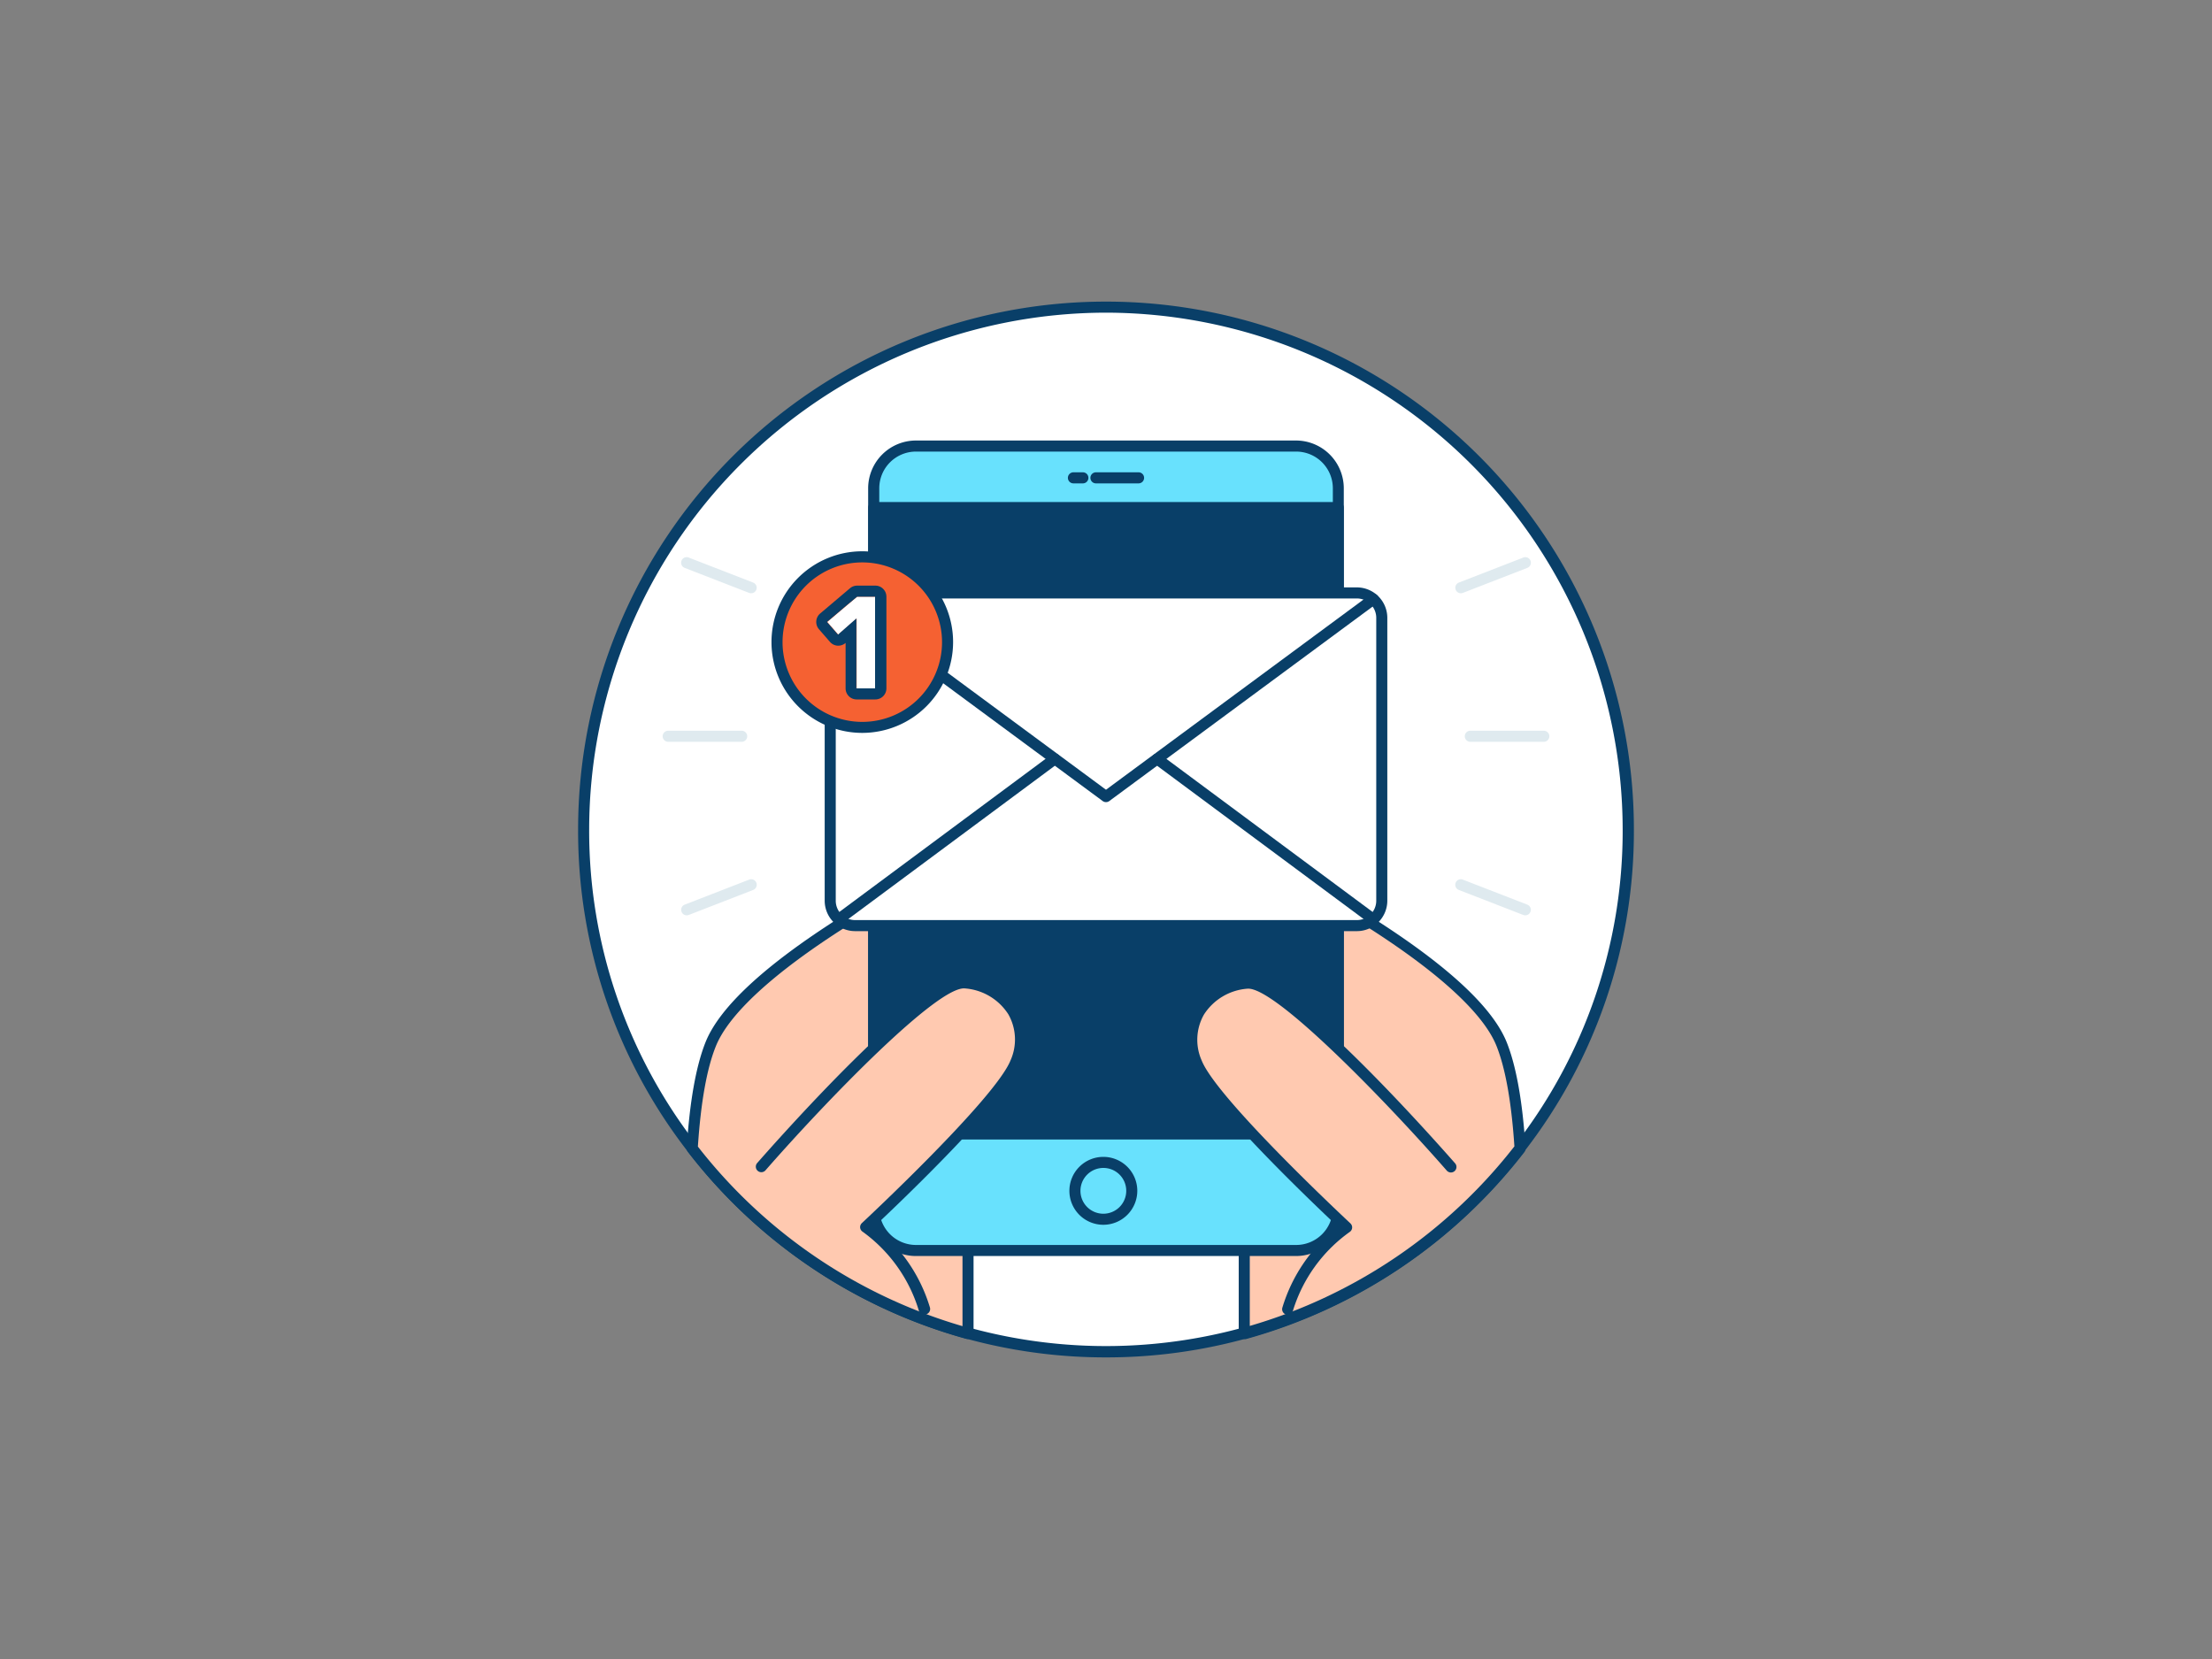 <svg xmlns="http://www.w3.org/2000/svg" viewBox="0 0 400 300"><rect x="0" y="0" width="400" height="300" fill="#808080" stroke="none"/><g id="_298_new_message_outline" data-name="#298_new_message_outline"><path d="M294.46,150A94.46,94.46,0,1,1,200,55.54,94,94,0,0,1,294.46,150Z" fill="#fff"/><path d="M200,245.46a95.24,95.24,0,0,1-75.61-37.2A94.45,94.45,0,0,1,104.54,150a95.46,95.46,0,1,1,190.92,0,94.45,94.45,0,0,1-19.85,58.26A95.24,95.24,0,0,1,200,245.46Zm0-188.92A93.57,93.57,0,0,0,106.54,150,92.51,92.51,0,0,0,126,207,93.4,93.4,0,0,0,274,207a92.51,92.51,0,0,0,19.43-57A93.57,93.57,0,0,0,200,56.54Z" fill="#093f68"/><path d="M199.6,195.49s-4.23,4.26-9.19,9.57c-7,7.47-15.36,17-15.36,19.71v16.36a94.52,94.52,0,0,1-49.87-33.48c.46-7.28,1.44-14.13,3.33-18.85,2.91-7.28,13.41-15.4,23.85-22,1.9-1.2,3.79-2.36,5.63-3.44,9.94-5.88,18.49-9.92,18.49-9.92l7.68,14Z" fill="#ffc9b0"/><path d="M175.05,242.13a.75.75,0,0,1-.26,0,96,96,0,0,1-50.4-33.83,1,1,0,0,1-.21-.67c.53-8.41,1.68-14.85,3.4-19.16,2.52-6.31,10.68-13.89,24.24-22.51,2-1.27,3.92-2.44,5.66-3.46,9.87-5.84,18.49-9.92,18.57-10a1,1,0,0,1,1.31.42L200.48,195a1,1,0,0,1-.17,1.19s-4.28,4.31-9.17,9.54c-14,15-15.09,18.37-15.09,19v16.36a1,1,0,0,1-.39.79A1,1,0,0,1,175.05,242.13ZM126.2,207.34a94.06,94.06,0,0,0,47.85,32.47v-15c0-1,0-3.62,15.63-20.39,3.91-4.19,7.4-7.75,8.68-9.06l-22.3-40.61c-2.4,1.17-9.56,4.74-17.56,9.47-1.73,1-3.62,2.17-5.61,3.43-13,8.27-21.12,15.73-23.45,21.56C127.82,193.22,126.73,199.33,126.2,207.34Z" fill="#093f68"/><path d="M274.82,207.65A94.52,94.52,0,0,1,225,241.13V224.77c0-2.67-8.4-12.24-15.36-19.71-5-5.31-9.19-9.57-9.19-9.57l15.44-28.11,7.68-14s8.55,4,18.49,9.92c1.84,1.08,3.73,2.24,5.63,3.44,10.44,6.64,20.94,14.76,23.85,22C273.38,193.52,274.36,200.37,274.82,207.65Z" fill="#ffc9b0"/><path d="M225,242.13a1,1,0,0,1-.61-.21,1,1,0,0,1-.39-.79V224.77c0-.66-1.09-4-15.09-19-4.89-5.23-9.13-9.5-9.17-9.54a1,1,0,0,1-.17-1.19l23.12-42.09a1,1,0,0,1,1.31-.42c.08,0,8.7,4.12,18.57,10,1.75,1,3.65,2.19,5.65,3.45,13.57,8.63,21.73,16.21,24.25,22.52,1.72,4.31,2.87,10.75,3.4,19.16a1,1,0,0,1-.21.67,96,96,0,0,1-50.4,33.83A.75.75,0,0,1,225,242.13Zm-23.31-46.81c1.28,1.31,4.77,4.87,8.68,9.06C226,221.15,226,223.78,226,224.77v15a94.06,94.06,0,0,0,47.85-32.47c-.53-8-1.62-14.12-3.24-18.17-2.33-5.83-10.44-13.29-23.46-21.57-2-1.25-3.86-2.4-5.6-3.42-8-4.73-15.17-8.3-17.56-9.47Z" fill="#093f68"/><rect x="157.99" y="80.66" width="84.03" height="145.47" rx="7.64" fill="#68e1fd"/><path d="M234.38,227.13H165.62a8.65,8.65,0,0,1-8.63-8.64V88.3a8.65,8.65,0,0,1,8.63-8.64h68.76A8.65,8.65,0,0,1,243,88.3V218.49A8.65,8.65,0,0,1,234.38,227.13ZM165.62,81.66A6.64,6.64,0,0,0,159,88.3V218.49a6.64,6.64,0,0,0,6.63,6.64h68.76a6.64,6.64,0,0,0,6.63-6.64V88.3a6.64,6.64,0,0,0-6.63-6.64Z" fill="#093f68"/><path d="M199.52,221.48a6.14,6.14,0,1,1,6.14-6.14A6.15,6.15,0,0,1,199.52,221.48Zm0-10.28a4.14,4.14,0,1,0,4.14,4.14A4.13,4.13,0,0,0,199.52,211.2Z" fill="#093f68"/><rect x="157.99" y="91.78" width="84.03" height="113.28" fill="#093f68"/><path d="M242,206.06H158a1,1,0,0,1-1-1V91.78a1,1,0,0,1,1-1h84a1,1,0,0,1,1,1V205.06A1,1,0,0,1,242,206.06Zm-83-2h82V92.78H159Z" fill="#093f68"/><path d="M195.82,87.41h-1.71a1,1,0,0,1,0-2h1.71a1,1,0,0,1,0,2Z" fill="#093f68"/><path d="M205.89,87.41h-7.71a1,1,0,0,1,0-2h7.71a1,1,0,0,1,0,2Z" fill="#093f68"/><rect x="150.13" y="107.22" width="99.75" height="60.16" rx="4.51" fill="#fff"/><path d="M245.37,168.38H154.63a5.51,5.51,0,0,1-5.5-5.5V111.73a5.51,5.51,0,0,1,5.5-5.51h90.74a5.51,5.51,0,0,1,5.5,5.51v51.15A5.51,5.51,0,0,1,245.37,168.38Zm-90.74-60.16a3.51,3.51,0,0,0-3.5,3.51v51.15a3.5,3.5,0,0,0,3.5,3.5h90.74a3.5,3.5,0,0,0,3.5-3.5V111.73a3.51,3.51,0,0,0-3.5-3.51Z" fill="#093f68"/><path d="M200,145.05a1,1,0,0,1-.59-.19l-48.34-35.7a1,1,0,0,1,1.19-1.61L200,142.81l47.74-35.26a1,1,0,0,1,1.19,1.61l-48.34,35.7A1,1,0,0,1,200,145.05Z" fill="#093f68"/><path d="M248.34,167.24a1,1,0,0,1-.59-.19l-39.08-29a1,1,0,1,1,1.2-1.6l39.07,29a1,1,0,0,1-.6,1.8Z" fill="#093f68"/><path d="M151.66,167.24a1,1,0,0,1-.81-.4,1,1,0,0,1,.21-1.4l39.07-29a1,1,0,0,1,1.2,1.6l-39.08,29A1,1,0,0,1,151.66,167.24Z" fill="#093f68"/><circle cx="155.94" cy="116.11" r="15.41" fill="#f56132"/><path d="M155.94,132.53a16.42,16.42,0,1,1,16.41-16.42A16.44,16.44,0,0,1,155.94,132.53Zm0-30.83a14.42,14.42,0,1,0,14.41,14.41A14.43,14.43,0,0,0,155.94,101.7Z" fill="#093f68"/><path d="M155,107.9l-1.82,1.54-3,2.54-.58.49.58.67,1.41,1.62,3.32-2.92v12.64h3.38V107.9Z" fill="#fff"/><path d="M158.24,107.9v16.58h-3.38V111.84l-3.32,2.92-1.41-1.62-.58-.67.58-.49,3-2.54L155,107.9h3.28m0-2H155a2,2,0,0,0-1.29.47l-1.82,1.54-3,2.54-.58.49a2,2,0,0,0-.7,1.37,2,2,0,0,0,.48,1.47l.58.67,1.41,1.62a2,2,0,0,0,1.38.69h.13a2,2,0,0,0,1.32-.5v8.22a2,2,0,0,0,2,2h3.38a2,2,0,0,0,2-2V107.9a2,2,0,0,0-2-2Z" fill="#093f68"/><path d="M262.39,211s-29.78-34-37-33.24-12,7.06-9.05,14.36,27.13,29.79,27.13,29.79a28.11,28.11,0,0,0-10.66,14.81" fill="#ffc9b0"/><path d="M232.85,237.71a1,1,0,0,1-.28,0,1,1,0,0,1-.68-1.24,29.16,29.16,0,0,1,10.05-14.64c-4.48-4.21-23.8-22.61-26.49-29.31a11.17,11.17,0,0,1,.54-10.09,12.23,12.23,0,0,1,9.32-5.64h.31c7.9,0,34.48,30.12,37.53,33.6a1,1,0,0,1-1.51,1.31c-11.38-13-31.24-33.41-36.1-32.91a10.22,10.22,0,0,0-7.83,4.68,9.23,9.23,0,0,0-.4,8.32c2.81,7,26.64,29.2,26.88,29.43a1,1,0,0,1,.32.82,1,1,0,0,1-.46.75A27.32,27.32,0,0,0,233.81,237,1,1,0,0,1,232.85,237.71Z" fill="#093f68"/><path d="M137.61,211s29.78-34,37-33.24,12,7.06,9.05,14.36-27.13,29.79-27.13,29.79a28.11,28.11,0,0,1,10.66,14.81" fill="#ffc9b0"/><path d="M167.15,237.71a1,1,0,0,1-1-.72A27.32,27.32,0,0,0,156,222.74a1,1,0,0,1-.46-.75,1,1,0,0,1,.32-.82c.24-.23,24.07-22.42,26.88-29.43a9.23,9.23,0,0,0-.4-8.32,10.22,10.22,0,0,0-7.83-4.68c-4.87-.53-24.72,19.9-36.1,32.91a1,1,0,0,1-1.51-1.31c3.09-3.53,30.34-34.41,37.84-33.59a12.23,12.23,0,0,1,9.32,5.64,11.17,11.17,0,0,1,.54,10.09c-2.69,6.7-22,25.1-26.49,29.31a29.16,29.16,0,0,1,10.05,14.64,1,1,0,0,1-.68,1.24A1,1,0,0,1,167.15,237.71Z" fill="#093f68"/><path d="M135.84,107.28a1.13,1.13,0,0,1-.36-.06l-11.67-4.53a1,1,0,0,1,.72-1.87l11.67,4.53a1,1,0,0,1-.36,1.93Z" fill="#dfeaef"/><path d="M124.17,165.52a1,1,0,0,1-.36-1.93l11.67-4.53a1,1,0,0,1,.72,1.87l-11.67,4.53A1.13,1.13,0,0,1,124.17,165.52Z" fill="#dfeaef"/><path d="M134.12,134.14H120.83a1,1,0,1,1,0-2h13.29a1,1,0,0,1,0,2Z" fill="#dfeaef"/><path d="M264.16,107.28a1,1,0,0,1-.36-1.93l11.67-4.53a1,1,0,0,1,.72,1.87l-11.67,4.53A1.13,1.13,0,0,1,264.16,107.28Z" fill="#dfeaef"/><path d="M275.83,165.52a1.13,1.13,0,0,1-.36-.06l-11.67-4.53a1,1,0,0,1,.72-1.87l11.67,4.53a1,1,0,0,1-.36,1.93Z" fill="#dfeaef"/><path d="M279.17,134.14H265.88a1,1,0,0,1,0-2h13.29a1,1,0,0,1,0,2Z" fill="#dfeaef"/></g></svg>